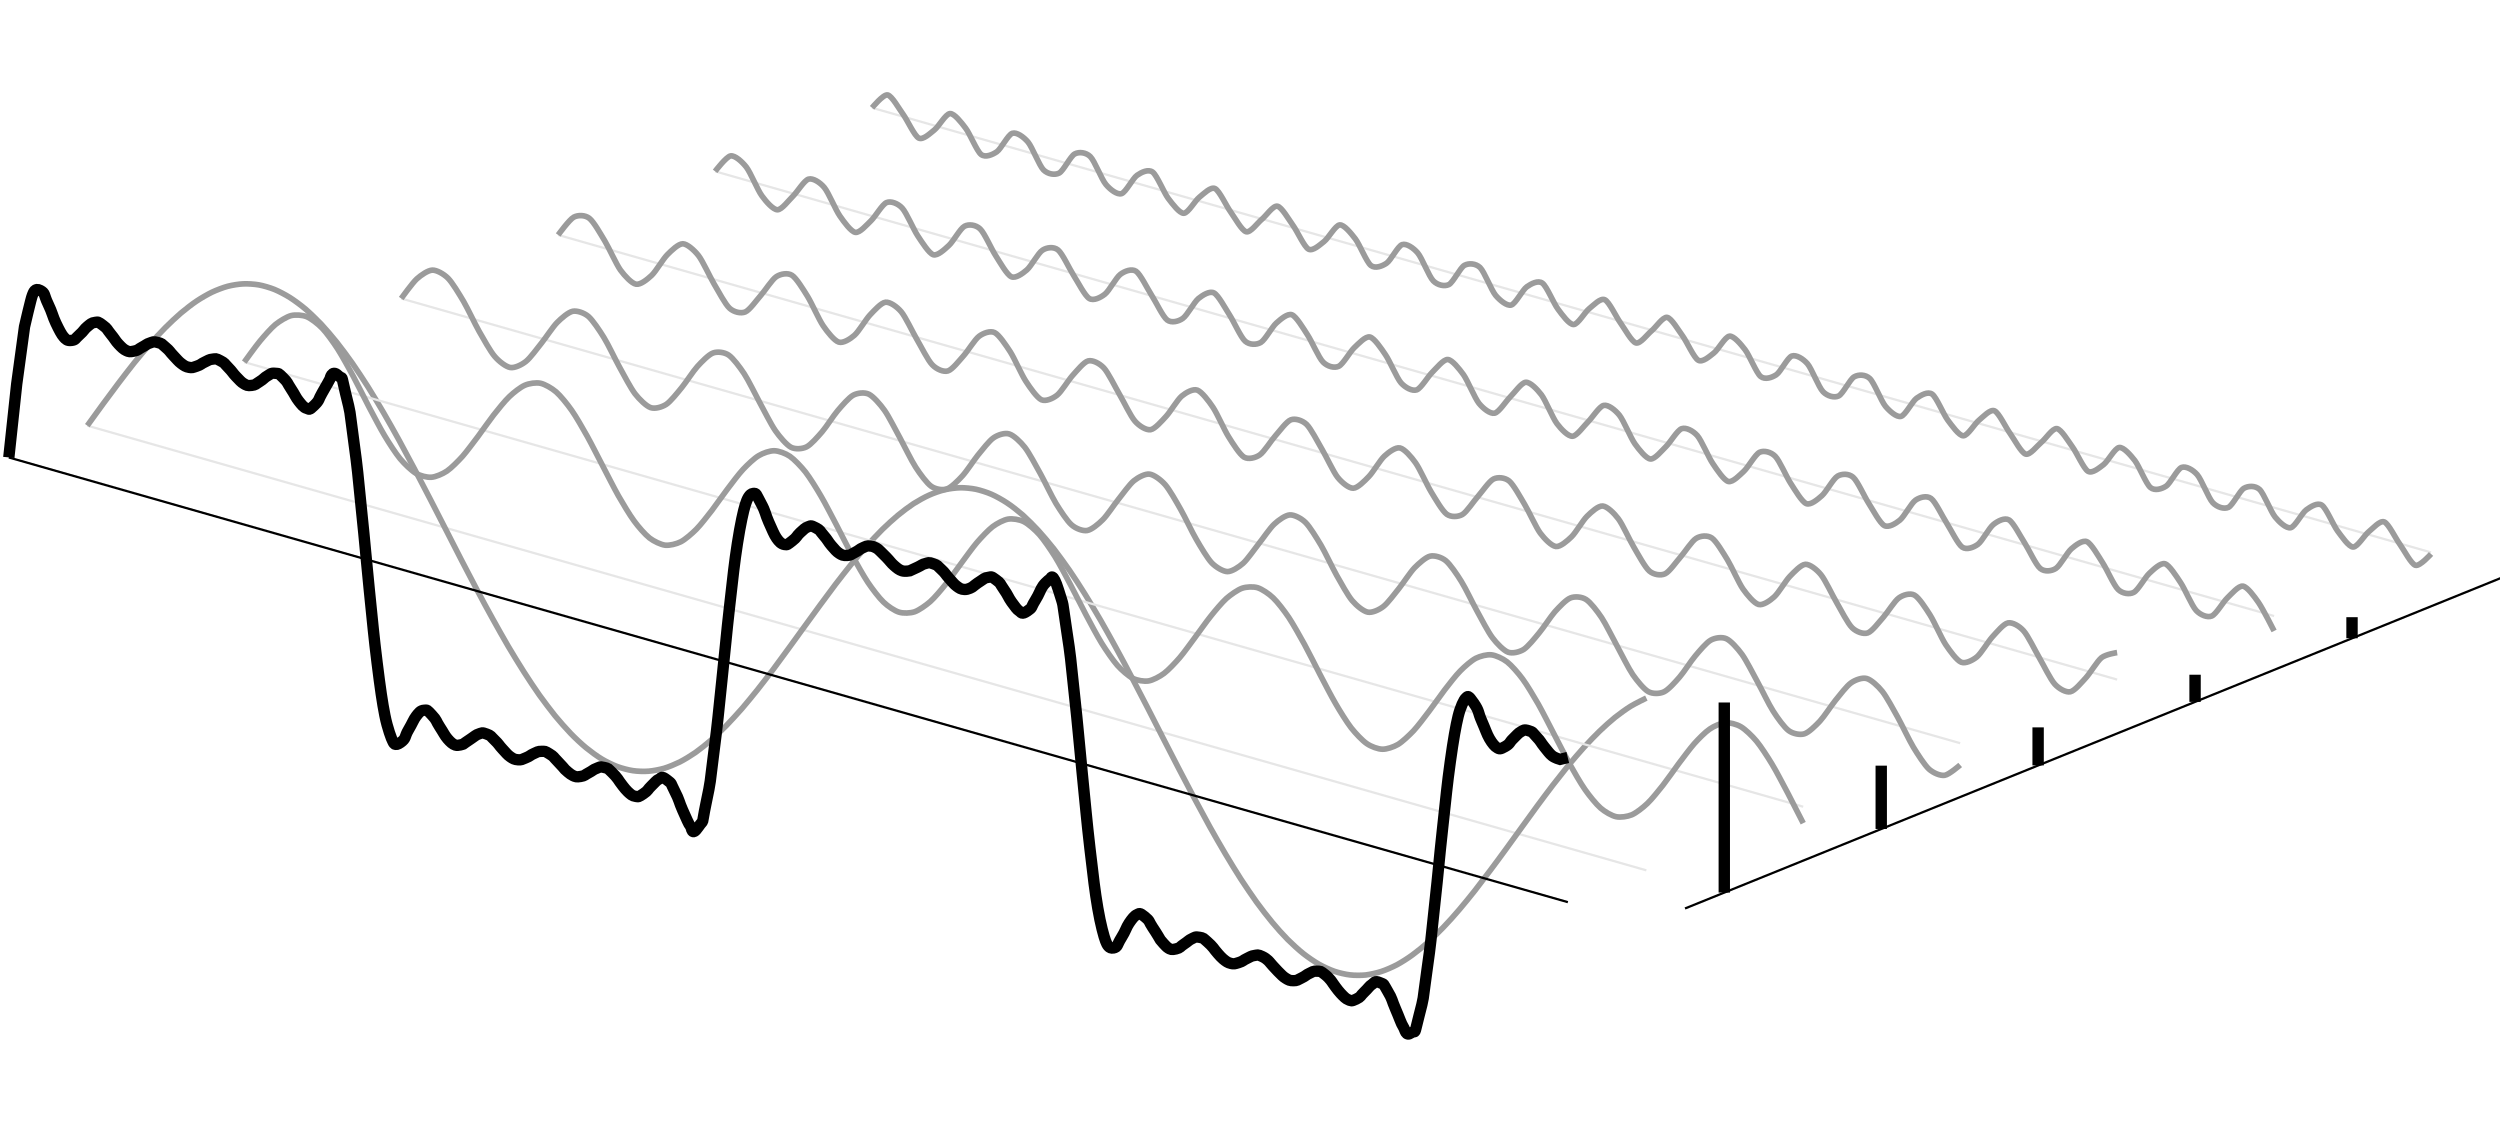 <?xml version="1.0" encoding="UTF-8" standalone="no"?>
<svg width="440px" height="198px" viewBox="0 0 440 198" version="1.1" xmlns="http://www.w3.org/2000/svg" xmlns:xlink="http://www.w3.org/1999/xlink" xmlns:sketch="http://www.bohemiancoding.com/sketch/ns">
    <!-- Generator: Sketch 3.3.2 (12043) - http://www.bohemiancoding.com/sketch -->
    <title>Artboard</title>
    <desc>Created with Sketch.</desc>
    <defs></defs>
    <g id="Page-1" stroke="none" stroke-width="1" fill="none" fill-rule="evenodd" sketch:type="MSPage">
        <g id="Artboard" sketch:type="MSArtboardGroup">
            <g id="surface1" sketch:type="MSLayerGroup" transform="translate(1, 16)">
                <path d="M14.364,137.183 L288.757,58.915" id="Shape" stroke="#E6E6E6" stroke-width="0.399" sketch:type="MSShapeGroup" transform="translate(151.561, 98.049) scale(1, -1) translate(-151.561, -98.049) "></path>
                <path d="M14.364,130.696 C14.364,130.696 16.359,133.441 17.113,134.486 C17.881,135.517 19.094,137.178 19.862,138.182 C20.617,139.187 21.843,140.767 22.598,141.718 C23.366,142.655 24.578,144.129 25.347,144.999 C26.101,145.856 27.327,147.182 28.095,147.946 C28.85,148.709 30.076,149.861 30.831,150.504 C31.599,151.147 32.812,152.097 33.58,152.606 C34.334,153.115 35.561,153.825 36.315,154.187 C37.083,154.548 38.296,155.017 39.064,155.218 C39.819,155.419 41.045,155.62 41.813,155.647 C42.568,155.687 43.794,155.606 44.549,155.472 C45.317,155.338 46.529,154.977 47.297,154.669 C48.052,154.361 49.278,153.718 50.033,153.236 C50.801,152.754 52.027,151.843 52.782,151.2 C53.55,150.544 54.763,149.365 55.531,148.562 C56.285,147.758 57.512,146.325 58.266,145.374 C59.034,144.423 60.247,142.763 61.015,141.678 C61.77,140.593 62.996,138.731 63.764,137.526 C64.519,136.321 65.745,134.285 66.499,132.986 C67.267,131.673 68.48,129.504 69.248,128.111 C70.003,126.731 71.229,124.441 71.984,123.008 C72.752,121.562 73.978,119.205 74.733,117.731 C75.501,116.258 76.713,113.861 77.482,112.374 C78.236,110.888 79.462,108.504 80.217,107.03 C80.985,105.557 82.198,103.2 82.966,101.767 C83.72,100.334 84.947,98.057 85.715,96.691 C86.469,95.312 87.696,93.155 88.45,91.856 C89.218,90.571 90.431,88.562 91.199,87.37 C91.954,86.178 93.18,84.343 93.935,83.272 C94.703,82.2 95.929,80.58 96.683,79.642 C97.452,78.718 98.664,77.325 99.432,76.535 C100.187,75.745 101.413,74.606 102.168,73.99 C102.936,73.361 104.149,72.477 104.917,72.022 C105.671,71.566 106.898,70.963 107.666,70.682 C108.42,70.401 109.646,70.08 110.401,69.972 C111.169,69.852 112.382,69.812 113.15,69.879 C113.905,69.932 115.131,70.173 115.885,70.388 C116.653,70.615 117.88,71.124 118.634,71.499 C119.402,71.888 120.615,72.624 121.383,73.16 C122.138,73.696 123.364,74.66 124.119,75.33 C124.887,75.986 126.1,77.164 126.868,77.941 C127.622,78.718 128.848,80.071 129.616,80.941 C130.371,81.825 131.597,83.312 132.352,84.263 C133.12,85.227 134.333,86.821 135.101,87.825 C135.855,88.843 137.082,90.504 137.836,91.548 C138.604,92.593 139.817,94.28 140.585,95.338 C141.34,96.383 142.566,98.084 143.334,99.115 C144.089,100.147 145.315,101.807 146.07,102.798 C146.838,103.789 148.05,105.356 148.818,106.294 C149.573,107.231 150.799,108.691 151.554,109.535 C152.322,110.392 153.548,111.691 154.303,112.441 C155.071,113.191 156.284,114.303 157.052,114.932 C157.806,115.562 159.033,116.472 159.787,116.968 C160.555,117.45 161.768,118.133 162.536,118.468 C163.291,118.816 164.517,119.245 165.285,119.419 C166.04,119.606 167.266,119.754 168.02,119.767 C168.788,119.78 170.001,119.66 170.769,119.499 C171.524,119.338 172.75,118.95 173.505,118.615 C174.273,118.28 175.499,117.597 176.254,117.088 C177.022,116.593 178.234,115.642 179.003,114.972 C179.757,114.289 180.983,113.084 181.738,112.254 C182.506,111.423 183.719,109.963 184.487,108.999 C185.241,108.022 186.468,106.334 187.236,105.222 C187.99,104.124 189.217,102.236 189.971,101.017 C190.739,99.798 191.952,97.736 192.72,96.423 C193.475,95.111 194.701,92.914 195.456,91.522 C196.224,90.129 197.45,87.825 198.204,86.379 C198.973,84.932 200.185,82.562 200.953,81.088 C201.708,79.615 202.934,77.218 203.689,75.731 C204.457,74.245 205.67,71.861 206.438,70.388 C207.192,68.928 208.419,66.584 209.187,65.151 C209.941,63.731 211.167,61.468 211.922,60.102 C212.69,58.736 213.903,56.593 214.671,55.321 C215.426,54.035 216.652,52.053 217.406,50.874 C218.175,49.696 219.401,47.901 220.155,46.843 C220.923,45.798 222.136,44.205 222.904,43.294 C223.659,42.37 224.885,41.017 225.64,40.254 C226.408,39.49 227.621,38.379 228.389,37.776 C229.143,37.173 230.369,36.343 231.138,35.901 C231.892,35.472 233.118,34.91 233.873,34.655 C234.641,34.388 235.854,34.106 236.622,34.026 C237.376,33.932 238.603,33.932 239.357,34.013 C240.125,34.106 241.338,34.374 242.106,34.629 C242.874,34.87 244.087,35.405 244.855,35.807 C245.61,36.209 246.836,36.986 247.591,37.548 C248.359,38.097 249.571,39.088 250.339,39.772 C251.094,40.455 252.32,41.66 253.075,42.45 C253.843,43.24 255.069,44.606 255.824,45.504 C256.592,46.388 257.805,47.901 258.573,48.865 C259.327,49.83 260.554,51.437 261.308,52.455 C262.076,53.459 263.289,55.133 264.057,56.178 C264.812,57.222 266.038,58.923 266.806,59.981 C267.561,61.026 268.787,62.713 269.541,63.745 C270.309,64.776 271.522,66.423 272.29,67.414 C273.045,68.392 274.271,69.946 275.026,70.883 C275.794,71.807 277.02,73.24 277.775,74.071 C278.543,74.914 279.755,76.187 280.524,76.923 C281.278,77.66 282.504,78.745 283.259,79.361 C284.027,79.963 285.24,80.847 286.008,81.316 C286.763,81.785 288.757,82.749 288.757,82.749" id="Shape" stroke="#9B9B9B" sketch:type="MSShapeGroup" transform="translate(151.561, 94.805) scale(1, -1) translate(-151.561, -94.805) "></path>
                <path d="M41.988,125.987 L316.367,47.732" id="Shape" stroke="#E6E6E6" stroke-width="0.399" sketch:type="MSShapeGroup" transform="translate(179.178, 86.859) scale(1, -1) translate(-179.178, -86.859) "></path>
                <path d="M41.988,120.592 C41.988,120.592 43.969,123.351 44.737,124.275 C45.492,125.186 46.718,126.579 47.473,127.208 C48.241,127.824 49.467,128.574 50.222,128.775 C50.99,128.963 52.202,128.896 52.97,128.588 C53.725,128.28 54.951,127.342 55.706,126.552 C56.474,125.762 57.687,124.061 58.455,122.869 C59.209,121.69 60.436,119.44 61.204,118.034 C61.958,116.628 63.185,114.15 63.939,112.704 C64.707,111.271 65.92,108.914 66.688,107.655 C67.443,106.382 68.669,104.494 69.423,103.583 C70.192,102.659 71.418,101.494 72.172,101.039 C72.94,100.583 74.153,100.275 74.921,100.329 C75.676,100.382 76.902,100.905 77.657,101.414 C78.425,101.936 79.638,103.168 80.406,104.012 C81.16,104.869 82.386,106.543 83.155,107.547 C83.909,108.565 85.135,110.333 85.89,111.297 C86.658,112.262 87.871,113.789 88.639,114.512 C89.393,115.235 90.62,116.199 91.374,116.521 C92.142,116.856 93.369,117.03 94.123,116.869 C94.891,116.708 96.104,116.012 96.872,115.356 C97.627,114.699 98.853,113.199 99.608,112.114 C100.376,111.03 101.588,108.9 102.356,107.534 C103.111,106.181 104.337,103.731 105.105,102.271 C105.86,100.824 107.086,98.4 107.841,97.061 C108.609,95.735 109.822,93.686 110.59,92.655 C111.344,91.61 112.571,90.217 113.325,89.628 C114.093,89.039 115.319,88.463 116.074,88.369 C116.842,88.289 118.055,88.583 118.823,88.972 C119.578,89.36 120.804,90.418 121.558,91.181 C122.326,91.958 123.539,93.525 124.307,94.516 C125.062,95.507 126.288,97.289 127.056,98.28 C127.811,99.284 129.037,100.918 129.792,101.722 C130.56,102.539 131.773,103.69 132.541,104.132 C133.295,104.588 134.521,105.016 135.276,104.989 C136.044,104.976 137.257,104.534 138.025,104.012 C138.78,103.489 140.006,102.204 140.774,101.239 C141.528,100.262 142.755,98.293 143.509,96.981 C144.277,95.681 145.49,93.297 146.258,91.851 C147.013,90.405 148.239,87.94 148.994,86.547 C149.762,85.155 150.988,82.972 151.743,81.833 C152.511,80.695 153.723,79.088 154.491,78.364 C155.246,77.628 156.472,76.811 157.227,76.583 C157.995,76.342 159.208,76.396 159.976,76.65 C160.73,76.918 161.957,77.775 162.725,78.445 C163.479,79.114 164.706,80.574 165.46,81.525 C166.228,82.463 167.441,84.217 168.209,85.235 C168.964,86.253 170.19,87.967 170.944,88.851 C171.713,89.735 172.939,91.047 173.693,91.623 C174.461,92.199 175.674,92.842 176.442,92.963 C177.197,93.083 178.423,92.896 179.178,92.521 C179.946,92.146 181.159,91.088 181.927,90.231 C182.681,89.387 183.907,87.579 184.676,86.36 C185.43,85.141 186.656,82.838 187.411,81.405 C188.179,79.985 189.392,77.507 190.16,76.074 C190.914,74.641 192.141,72.338 192.895,71.119 C193.663,69.887 194.89,68.092 195.644,67.235 C196.412,66.378 197.625,65.32 198.393,64.931 C199.148,64.556 200.374,64.356 201.129,64.476 C201.897,64.597 203.109,65.239 203.877,65.815 C204.632,66.378 205.858,67.69 206.626,68.574 C207.381,69.458 208.607,71.172 209.362,72.19 C210.13,73.208 211.343,74.963 212.111,75.9 C212.865,76.851 214.092,78.311 214.846,78.994 C215.614,79.664 216.84,80.521 217.595,80.789 C218.363,81.056 219.576,81.11 220.344,80.882 C221.099,80.641 222.325,79.838 223.079,79.101 C223.848,78.378 225.06,76.784 225.828,75.646 C226.583,74.507 227.809,72.324 228.577,70.931 C229.332,69.552 230.558,67.088 231.313,65.628 C232.081,64.181 233.294,61.797 234.062,60.498 C234.816,59.186 236.042,57.217 236.797,56.239 C237.565,55.262 238.778,53.976 239.546,53.454 C240.314,52.918 241.527,52.476 242.295,52.463 C243.049,52.436 244.276,52.851 245.03,53.293 C245.798,53.748 247.011,54.9 247.779,55.704 C248.534,56.521 249.76,58.141 250.515,59.146 C251.283,60.137 252.509,61.918 253.264,62.909 C254.032,63.9 255.244,65.481 256.012,66.244 C256.767,67.021 257.993,68.079 258.748,68.467 C259.516,68.856 260.729,69.164 261.497,69.07 C262.251,68.989 263.478,68.427 264.246,67.838 C265,67.248 266.227,65.856 266.981,64.824 C267.749,63.793 268.962,61.744 269.73,60.418 C270.485,59.079 271.711,56.655 272.465,55.208 C273.234,53.748 274.46,51.311 275.214,49.945 C275.982,48.579 277.195,46.449 277.963,45.364 C278.718,44.28 279.944,42.766 280.699,42.11 C281.467,41.44 282.68,40.744 283.448,40.583 C284.202,40.422 285.428,40.597 286.197,40.918 C286.951,41.239 288.177,42.19 288.932,42.914 C289.7,43.637 290.913,45.164 291.681,46.128 C292.435,47.092 293.662,48.86 294.416,49.878 C295.184,50.882 296.411,52.556 297.165,53.414 C297.933,54.271 299.146,55.503 299.914,56.012 C300.669,56.534 301.895,57.07 302.65,57.123 C303.418,57.177 304.63,56.869 305.398,56.414 C306.153,55.972 307.379,54.806 308.147,53.882 C308.902,52.972 310.128,51.083 310.883,49.824 C311.651,48.565 312.864,46.208 313.632,44.775 C314.386,43.329 316.367,39.445 316.367,39.445" id="Shape" stroke="#9B9B9B" sketch:type="MSShapeGroup" transform="translate(179.178, 84.162) scale(1, -1) translate(-179.178, -84.162) "></path>
                <path d="M69.612,114.804 L343.991,36.536" id="Shape" stroke="#E6E6E6" stroke-width="0.399" sketch:type="MSShapeGroup" transform="translate(206.802, 75.67) scale(1, -1) translate(-206.802, -75.67) "></path>
                <path d="M69.612,115.474 C69.612,115.474 71.593,118.233 72.361,118.929 C73.116,119.612 74.342,120.443 75.096,120.469 C75.865,120.483 77.077,119.813 77.845,119.05 C78.6,118.286 79.826,116.251 80.594,114.952 C81.349,113.652 82.575,111.027 83.33,109.688 C84.098,108.349 85.311,106.152 86.079,105.269 C86.833,104.385 88.059,103.447 88.814,103.327 C89.582,103.206 90.808,103.795 91.563,104.398 C92.331,105.001 93.544,106.688 94.312,107.639 C95.066,108.59 96.293,110.465 97.047,111.242 C97.815,112.019 99.028,113.063 99.796,113.224 C100.551,113.371 101.777,112.969 102.545,112.327 C103.3,111.684 104.526,109.849 105.281,108.617 C106.049,107.385 107.261,104.786 108.029,103.407 C108.784,102.041 110.01,99.697 110.765,98.706 C111.533,97.715 112.759,96.523 113.514,96.269 C114.282,96.001 115.495,96.349 116.263,96.844 C117.017,97.34 118.244,98.894 118.998,99.818 C119.766,100.755 120.979,102.67 121.747,103.514 C122.502,104.344 123.728,105.603 124.496,105.885 C125.251,106.166 126.477,106.032 127.231,105.523 C127.999,105.014 129.212,103.394 129.98,102.228 C130.735,101.077 131.961,98.545 132.716,97.152 C133.484,95.76 134.697,93.309 135.465,92.211 C136.219,91.126 137.445,89.693 138.214,89.291 C138.968,88.902 140.194,88.983 140.949,89.358 C141.717,89.733 142.93,91.139 143.698,92.023 C144.453,92.907 145.679,94.849 146.433,95.733 C147.201,96.63 148.428,98.063 149.182,98.465 C149.95,98.867 151.163,99.001 151.931,98.626 C152.686,98.251 153.912,96.871 154.667,95.8 C155.435,94.728 156.647,92.277 157.416,90.898 C158.17,89.505 159.396,86.961 160.164,85.782 C160.919,84.603 162.145,82.943 162.9,82.42 C163.668,81.885 164.881,81.697 165.649,81.952 C166.403,82.206 167.63,83.425 168.384,84.255 C169.152,85.086 170.379,87.001 171.133,87.938 C171.901,88.862 173.114,90.456 173.882,90.965 C174.637,91.487 175.863,91.876 176.617,91.635 C177.386,91.407 178.598,90.269 179.366,89.291 C180.121,88.327 181.347,86.01 182.115,84.63 C182.87,83.264 184.096,80.666 184.851,79.407 C185.619,78.161 186.832,76.286 187.6,75.63 C188.354,74.961 189.58,74.519 190.335,74.639 C191.103,74.76 192.329,75.777 193.084,76.541 C193.852,77.291 195.065,79.166 195.833,80.117 C196.587,81.068 197.814,82.782 198.568,83.398 C199.336,84.014 200.549,84.657 201.317,84.563 C202.072,84.469 203.298,83.586 204.066,82.715 C204.821,81.858 206.047,79.688 206.802,78.349 C207.57,77.01 208.782,74.385 209.55,73.086 C210.305,71.773 211.531,69.711 212.286,68.92 C213.054,68.144 214.28,67.42 215.035,67.407 C215.803,67.407 217.016,68.184 217.784,68.867 C218.538,69.536 219.765,71.331 220.519,72.282 C221.287,73.233 222.5,75.054 223.268,75.764 C224.023,76.474 225.249,77.344 226.017,77.385 C226.772,77.425 227.998,76.809 228.752,76.072 C229.52,75.322 230.733,73.327 231.501,72.041 C232.256,70.755 233.482,68.13 234.237,66.777 C235.005,65.425 236.218,63.202 236.986,62.304 C237.754,61.394 238.967,60.416 239.735,60.269 C240.489,60.121 241.715,60.67 242.47,61.26 C243.238,61.836 244.451,63.51 245.219,64.447 C245.974,65.398 247.2,67.286 247.954,68.077 C248.722,68.853 249.949,69.952 250.703,70.126 C251.471,70.3 252.684,69.952 253.452,69.336 C254.207,68.719 255.433,66.925 256.188,65.693 C256.956,64.474 258.168,61.889 258.937,60.51 C259.691,59.13 260.917,56.76 261.685,55.755 C262.44,54.751 263.666,53.505 264.421,53.224 C265.189,52.943 266.402,53.237 267.17,53.706 C267.924,54.188 269.151,55.715 269.905,56.639 C270.673,57.55 271.9,59.478 272.654,60.336 C273.422,61.179 274.635,62.478 275.403,62.773 C276.158,63.081 277.384,62.987 278.138,62.505 C278.907,62.023 280.119,60.456 280.887,59.304 C281.642,58.166 282.868,55.648 283.636,54.255 C284.391,52.862 285.617,50.385 286.372,49.273 C287.14,48.175 288.353,46.688 289.121,46.273 C289.875,45.858 291.101,45.885 291.856,46.246 C292.624,46.594 293.85,47.974 294.605,48.844 C295.373,49.715 296.586,51.657 297.354,52.554 C298.108,53.452 299.335,54.925 300.089,55.34 C300.857,55.769 302.07,55.943 302.838,55.594 C303.593,55.26 304.819,53.907 305.587,52.849 C306.342,51.804 307.568,49.38 308.323,48.001 C309.091,46.608 310.303,44.05 311.071,42.858 C311.826,41.666 313.052,39.965 313.807,39.416 C314.575,38.853 315.801,38.626 316.556,38.853 C317.324,39.081 318.537,40.273 319.305,41.09 C320.059,41.907 321.286,43.809 322.04,44.746 C322.808,45.684 324.021,47.291 324.789,47.827 C325.544,48.362 326.77,48.804 327.538,48.59 C328.293,48.389 329.519,47.291 330.273,46.34 C331.042,45.389 332.254,43.099 333.022,41.733 C333.777,40.367 335.003,37.755 335.758,36.496 C336.526,35.237 337.752,33.322 338.507,32.639 C339.275,31.956 340.488,31.447 341.256,31.554 C342.01,31.648 343.991,33.376 343.991,33.376" id="Shape" stroke="#9B9B9B" sketch:type="MSShapeGroup" transform="translate(206.802, 76.005) scale(1, -1) translate(-206.802, -76.005) "></path>
                <path d="M97.236,103.607 L371.615,25.353" id="Shape" stroke="#E6E6E6" stroke-width="0.399" sketch:type="MSShapeGroup" transform="translate(234.425, 64.48) scale(1, -1) translate(-234.425, -64.48) "></path>
                <path d="M97.236,102.364 C97.236,102.364 99.217,105.097 99.985,105.498 C100.739,105.9 101.966,105.887 102.72,105.298 C103.488,104.708 104.701,102.539 105.469,101.266 C106.224,100.007 107.45,97.235 108.205,96.177 C108.973,95.132 110.199,93.82 110.954,93.699 C111.722,93.565 112.934,94.543 113.702,95.266 C114.457,95.989 115.683,98.119 116.438,98.882 C117.206,99.659 118.419,100.824 119.187,100.811 C119.941,100.784 121.168,99.713 121.936,98.735 C122.69,97.757 123.917,95.039 124.671,93.753 C125.439,92.467 126.652,90.137 127.42,89.454 C128.175,88.771 129.401,88.503 130.155,88.811 C130.924,89.132 132.136,90.86 132.904,91.731 C133.659,92.588 134.885,94.543 135.653,95.039 C136.408,95.521 137.634,95.748 138.389,95.266 C139.157,94.784 140.37,92.775 141.138,91.543 C141.892,90.311 143.118,87.498 143.873,86.387 C144.641,85.262 145.867,83.735 146.622,83.507 C147.39,83.266 148.603,84.03 149.371,84.699 C150.126,85.356 151.352,87.458 152.106,88.275 C152.874,89.079 154.087,90.445 154.855,90.525 C155.61,90.606 156.836,89.775 157.604,88.864 C158.359,87.967 159.585,85.342 160.34,84.043 C161.108,82.744 162.32,80.28 163.089,79.503 C163.843,78.713 165.069,78.204 165.824,78.431 C166.592,78.646 167.818,80.239 168.573,81.083 C169.341,81.927 170.554,83.963 171.322,84.539 C172.076,85.101 173.303,85.556 174.057,85.181 C174.825,84.806 176.038,82.985 176.806,81.806 C177.561,80.614 178.787,77.775 179.555,76.61 C180.31,75.445 181.536,73.704 182.29,73.356 C183.059,73.021 184.271,73.556 185.039,74.159 C185.794,74.748 187.02,76.811 187.775,77.641 C188.543,78.485 189.769,80.012 190.524,80.199 C191.292,80.387 192.505,79.784 193.273,78.967 C194.027,78.164 195.253,75.646 196.008,74.347 C196.776,73.048 197.989,70.463 198.757,69.592 C199.512,68.722 200.738,67.972 201.506,68.092 C202.26,68.213 203.487,69.632 204.241,70.449 C205.009,71.28 206.222,73.369 206.99,74.012 C207.745,74.641 208.971,75.324 209.726,75.056 C210.494,74.775 211.72,73.181 212.475,72.043 C213.243,70.905 214.455,68.079 215.223,66.86 C215.978,65.641 217.204,63.713 217.959,63.257 C218.727,62.815 219.94,63.123 220.708,63.646 C221.462,64.155 222.689,66.15 223.457,67.007 C224.211,67.864 225.438,69.552 226.192,69.833 C226.96,70.114 228.173,69.753 228.941,69.043 C229.696,68.32 230.922,65.936 231.677,64.637 C232.445,63.351 233.671,60.659 234.425,59.708 C235.193,58.757 236.406,57.766 237.174,57.793 C237.929,57.806 239.155,59.052 239.91,59.842 C240.678,60.619 241.891,62.748 242.659,63.445 C243.413,64.141 244.64,65.052 245.394,64.878 C246.162,64.717 247.388,63.324 248.143,62.253 C248.911,61.168 250.124,58.382 250.892,57.123 C251.647,55.878 252.873,53.762 253.627,53.213 C254.395,52.664 255.608,52.731 256.376,53.159 C257.131,53.601 258.357,55.503 259.125,56.36 C259.88,57.231 261.106,59.039 261.861,59.414 C262.629,59.789 263.841,59.681 264.61,59.065 C265.364,58.436 266.59,56.199 267.345,54.927 C268.113,53.655 269.339,50.896 270.094,49.878 C270.862,48.847 272.075,47.628 272.843,47.534 C273.597,47.44 274.824,48.498 275.578,49.235 C276.346,49.972 277.559,52.114 278.327,52.864 C279.082,53.614 280.308,54.726 281.076,54.659 C281.831,54.606 283.057,53.44 283.811,52.436 C284.58,51.431 285.792,48.686 286.56,47.414 C287.315,46.128 288.541,43.851 289.296,43.208 C290.064,42.552 291.29,42.378 292.045,42.726 C292.813,43.074 294.026,44.856 294.794,45.713 C295.548,46.583 296.774,48.512 297.529,48.967 C298.297,49.436 299.51,49.556 300.278,49.034 C301.033,48.525 302.259,46.449 303.027,45.204 C303.781,43.958 305.008,41.159 305.762,40.061 C306.53,38.976 307.743,37.53 308.511,37.329 C309.266,37.128 310.492,37.972 311.247,38.655 C312.015,39.338 313.241,41.467 313.996,42.257 C314.764,43.048 315.976,44.347 316.744,44.4 C317.499,44.44 318.725,43.516 319.48,42.579 C320.248,41.655 321.461,39.003 322.229,37.704 C322.983,36.405 324.21,33.981 324.978,33.231 C325.732,32.494 326.959,32.065 327.713,32.32 C328.481,32.574 329.694,34.222 330.462,35.079 C331.217,35.936 332.443,37.945 333.198,38.481 C333.966,39.03 335.192,39.391 335.946,38.976 C336.715,38.561 337.927,36.673 338.695,35.467 C339.45,34.262 340.676,31.436 341.431,30.284 C342.199,29.132 343.412,27.472 344.18,27.164 C344.934,26.869 346.161,27.485 346.929,28.101 C347.683,28.731 348.909,30.806 349.664,31.637 C350.432,32.467 351.645,33.94 352.413,34.088 C353.168,34.235 354.394,33.552 355.148,32.695 C355.916,31.851 357.129,29.306 357.897,27.994 C358.652,26.695 359.878,24.15 360.646,23.306 C361.401,22.476 362.627,21.806 363.382,21.967 C364.15,22.128 365.362,23.614 366.131,24.445 C366.885,25.275 368.111,27.351 368.866,27.967 C369.634,28.57 371.615,28.864 371.615,28.864" id="Shape" stroke="#9B9B9B" sketch:type="MSShapeGroup" transform="translate(234.425, 63.859) scale(1, -1) translate(-234.425, -63.859) "></path>
                <path d="M124.86,92.424 L399.239,14.156" id="Shape" stroke="#E6E6E6" stroke-width="0.399" sketch:type="MSShapeGroup" transform="translate(262.049, 53.29) scale(1, -1) translate(-262.049, -53.29) "></path>
                <path d="M124.86,92.323 C124.86,92.323 126.841,94.935 127.595,95.042 C128.363,95.149 129.576,94.051 130.344,93.086 C131.099,92.109 132.325,89.055 133.093,88.011 C133.848,86.966 135.074,85.573 135.828,85.56 C136.597,85.56 137.809,87.22 138.577,87.97 C139.332,88.72 140.558,90.756 141.313,90.957 C142.081,91.171 143.307,90.395 144.062,89.497 C144.83,88.586 146.043,85.573 146.811,84.475 C147.565,83.377 148.791,81.703 149.546,81.582 C150.314,81.461 151.527,82.895 152.295,83.631 C153.05,84.354 154.276,86.524 155.044,86.832 C155.799,87.14 157.025,86.685 157.779,85.868 C158.547,85.051 159.76,82.118 160.528,80.966 C161.283,79.828 162.509,77.886 163.264,77.645 C164.032,77.417 165.258,78.595 166.013,79.292 C166.781,79.988 167.993,82.265 168.762,82.667 C169.516,83.069 170.742,82.921 171.497,82.198 C172.265,81.488 173.478,78.649 174.246,77.484 C175,76.305 176.227,74.109 176.995,73.774 C177.749,73.426 178.976,74.336 179.73,74.979 C180.498,75.636 181.711,77.966 182.479,78.448 C183.234,78.944 184.46,79.104 185.215,78.488 C185.983,77.872 187.209,75.18 187.963,74.002 C188.732,72.81 189.944,70.399 190.712,69.944 C191.467,69.475 192.693,70.104 193.448,70.694 C194.216,71.283 195.429,73.64 196.197,74.203 C196.951,74.765 198.178,75.247 198.946,74.738 C199.7,74.229 200.926,71.711 201.681,70.52 C202.449,69.341 203.662,66.729 204.43,66.153 C205.185,65.591 206.411,65.899 207.165,66.435 C207.933,66.957 209.16,69.301 209.914,69.93 C210.682,70.546 211.895,71.323 212.663,70.921 C213.418,70.533 214.644,68.229 215.399,67.051 C216.167,65.872 217.379,63.1 218.148,62.43 C218.902,61.761 220.128,61.761 220.896,62.203 C221.651,62.645 222.877,64.948 223.632,65.618 C224.4,66.301 225.613,67.359 226.381,67.078 C227.135,66.783 228.362,64.72 229.116,63.555 C229.884,62.403 231.097,59.511 231.865,58.747 C232.633,57.97 233.846,57.649 234.614,58.011 C235.369,58.359 236.595,60.582 237.35,61.292 C238.118,62.015 239.33,63.341 240.098,63.167 C240.853,62.993 242.079,61.185 242.834,60.06 C243.602,58.948 244.828,55.961 245.583,55.091 C246.351,54.234 247.564,53.604 248.332,53.859 C249.086,54.113 250.312,56.216 251.067,56.953 C251.835,57.703 253.048,59.256 253.816,59.203 C254.571,59.149 255.797,57.609 256.565,56.551 C257.32,55.479 258.546,52.439 259.3,51.488 C260.068,50.551 261.281,49.6 262.049,49.761 C262.804,49.908 264.03,51.85 264.785,52.613 C265.553,53.363 266.779,55.145 267.534,55.198 C268.302,55.252 269.514,54.006 270.283,53.002 C271.037,51.997 272.263,48.93 273.018,47.926 C273.786,46.908 274.999,45.649 275.767,45.703 C276.521,45.743 277.748,47.511 278.516,48.261 C279.27,49.011 280.497,50.966 281.251,51.127 C282.019,51.301 283.232,50.363 284,49.426 C284.755,48.488 285.981,45.448 286.736,44.377 C287.504,43.305 288.73,41.752 289.484,41.698 C290.253,41.631 291.465,43.171 292.233,43.908 C292.988,44.658 294.214,46.761 294.969,47.028 C295.737,47.296 296.95,46.68 297.718,45.823 C298.472,44.966 299.699,41.979 300.467,40.868 C301.221,39.743 302.447,37.908 303.202,37.734 C303.97,37.56 305.183,38.859 305.951,39.569 C306.706,40.292 307.932,42.515 308.686,42.877 C309.454,43.238 310.681,42.944 311.435,42.18 C312.203,41.417 313.416,38.524 314.184,37.372 C314.939,36.207 316.165,34.118 316.92,33.836 C317.688,33.542 318.9,34.573 319.669,35.256 C320.423,35.926 321.649,38.229 322.417,38.685 C323.172,39.127 324.398,39.153 325.153,38.484 C325.921,37.828 327.134,35.069 327.902,33.877 C328.656,32.698 329.883,30.381 330.637,29.979 C331.405,29.564 332.632,30.328 333.386,30.944 C334.154,31.573 335.367,33.917 336.135,34.453 C336.89,34.975 338.116,35.31 338.871,34.747 C339.639,34.185 340.851,31.6 341.619,30.408 C342.374,29.216 343.6,26.698 344.355,26.176 C345.123,25.653 346.349,26.122 347.104,26.671 C347.872,27.234 349.085,29.591 349.853,30.18 C350.607,30.783 351.834,31.426 352.588,30.97 C353.356,30.515 354.569,28.118 355.337,26.926 C356.092,25.747 357.318,23.042 358.086,22.426 C358.841,21.796 360.067,21.944 360.821,22.426 C361.589,22.908 362.802,25.238 363.57,25.895 C364.325,26.551 365.551,27.475 366.306,27.14 C367.074,26.792 368.3,24.622 369.055,23.444 C369.823,22.278 371.035,19.439 371.804,18.716 C372.558,17.993 373.784,17.819 374.539,18.22 C375.307,18.609 376.52,20.872 377.288,21.582 C378.042,22.278 379.269,23.47 380.037,23.256 C380.791,23.028 382.018,21.1 382.772,19.961 C383.54,18.823 384.753,15.877 385.521,15.046 C386.276,14.229 387.502,13.747 388.257,14.055 C389.025,14.35 390.251,16.52 391.005,17.243 C391.774,17.979 392.986,19.426 393.754,19.319 C394.509,19.211 395.735,17.537 396.49,16.453 C397.258,15.354 399.239,11.43 399.239,11.43" id="Shape" stroke="#9B9B9B" sketch:type="MSShapeGroup" transform="translate(262.049, 53.24) scale(1, -1) translate(-262.049, -53.24) "></path>
                <path d="M152.484,81.228 L426.863,2.973" id="Shape" stroke="#E6E6E6" stroke-width="0.399" sketch:type="MSShapeGroup" transform="translate(289.673, 42.1) scale(1, -1) translate(-289.673, -42.1) "></path>
                <path d="M152.484,81.238 C152.484,81.238 154.464,83.662 155.219,83.502 C155.987,83.327 157.2,81.118 157.968,80.06 C158.723,79.015 159.949,76.283 160.703,75.908 C161.472,75.533 162.698,76.752 163.452,77.341 C164.22,77.944 165.433,80.167 166.201,80.22 C166.956,80.261 168.182,78.68 168.937,77.676 C169.705,76.685 170.918,73.604 171.686,73.015 C172.44,72.439 173.666,72.975 174.435,73.497 C175.189,74.019 176.415,76.511 177.17,76.752 C177.938,76.993 179.151,76.122 179.919,75.225 C180.673,74.327 181.9,71.073 182.654,70.31 C183.422,69.546 184.649,69.359 185.403,69.747 C186.171,70.136 187.384,72.72 188.152,73.122 C188.907,73.524 190.133,73.403 190.888,72.653 C191.656,71.903 192.868,68.649 193.636,67.752 C194.391,66.841 195.617,65.903 196.385,66.131 C197.14,66.359 198.366,68.836 199.121,69.359 C199.889,69.894 201.102,70.497 201.87,69.921 C202.624,69.359 203.851,66.305 204.605,65.301 C205.373,64.296 206.599,62.649 207.354,62.676 C208.122,62.716 209.335,64.912 210.103,65.515 C210.858,66.118 212.084,67.377 212.838,67.028 C213.606,66.667 214.819,63.975 215.587,62.917 C216.342,61.872 217.568,59.609 218.336,59.421 C219.091,59.234 220.317,60.988 221.072,61.604 C221.84,62.234 223.052,64.069 223.821,63.921 C224.575,63.774 225.801,61.618 226.556,60.56 C227.324,59.515 228.537,56.756 229.305,56.354 C230.073,55.966 231.286,57.118 232.054,57.72 C232.808,58.31 234.035,60.56 234.789,60.627 C235.557,60.694 236.77,59.167 237.538,58.176 C238.293,57.185 239.519,54.077 240.274,53.488 C241.042,52.886 242.268,53.368 243.023,53.877 C243.791,54.386 245.003,56.89 245.771,57.158 C246.526,57.412 247.752,56.595 248.507,55.711 C249.275,54.827 250.488,51.56 251.256,50.783 C252.01,50.006 253.237,49.752 254.005,50.127 C254.759,50.515 255.985,53.1 256.74,53.515 C257.508,53.93 258.721,53.863 259.489,53.127 C260.244,52.39 261.47,49.149 262.224,48.238 C262.993,47.327 264.219,46.323 264.973,46.524 C265.741,46.738 266.954,49.202 267.722,49.738 C268.477,50.274 269.703,50.93 270.458,50.381 C271.226,49.845 272.439,46.805 273.207,45.801 C273.961,44.783 275.187,43.082 275.956,43.095 C276.71,43.109 277.936,45.278 278.691,45.881 C279.459,46.484 280.672,47.81 281.44,47.461 C282.194,47.127 283.421,44.475 284.175,43.417 C284.943,42.359 286.17,40.055 286.924,39.854 C287.692,39.653 288.905,41.354 289.673,41.984 C290.428,42.6 291.654,44.475 292.409,44.354 C293.177,44.22 294.389,42.104 295.157,41.06 C295.912,40.015 297.138,37.216 297.906,36.801 C298.661,36.386 299.887,37.497 300.642,38.086 C301.41,38.676 302.623,40.966 303.391,41.046 C304.145,41.127 305.372,39.653 306.126,38.676 C306.894,37.685 308.12,34.564 308.875,33.948 C309.643,33.332 310.856,33.747 311.624,34.256 C312.379,34.752 313.605,37.283 314.359,37.551 C315.127,37.819 316.34,37.069 317.108,36.198 C317.863,35.327 319.089,32.046 319.857,31.269 C320.612,30.479 321.838,30.158 322.593,30.519 C323.361,30.881 324.573,33.466 325.342,33.894 C326.096,34.323 327.322,34.323 328.077,33.6 C328.845,32.89 330.071,29.649 330.826,28.725 C331.594,27.801 332.807,26.743 333.575,26.93 C334.329,27.118 335.556,29.569 336.31,30.118 C337.078,30.653 338.291,31.377 339.059,30.841 C339.814,30.319 341.04,27.305 341.795,26.287 C342.563,25.269 343.789,23.515 344.544,23.515 C345.312,23.502 346.524,25.631 347.292,26.247 C348.047,26.863 349.273,28.229 350.028,27.908 C350.796,27.586 352.009,24.975 352.777,23.917 C353.531,22.859 354.758,20.502 355.526,20.287 C356.28,20.073 357.507,21.72 358.261,22.35 C359.029,22.966 360.242,24.881 361.01,24.774 C361.765,24.667 362.991,22.604 363.745,21.56 C364.514,20.515 365.74,17.689 366.494,17.261 C367.262,16.819 368.475,17.877 369.243,18.452 C369.998,19.042 371.224,21.359 371.979,21.452 C372.747,21.546 373.96,20.14 374.728,19.162 C375.482,18.185 376.708,15.037 377.477,14.408 C378.231,13.778 379.457,14.14 380.212,14.636 C380.98,15.118 382.193,17.662 382.961,17.944 C383.715,18.225 384.942,17.542 385.696,16.685 C386.464,15.827 387.691,12.546 388.445,11.743 C389.213,10.939 390.426,10.564 391.194,10.912 C391.949,11.261 393.175,13.832 393.93,14.274 C394.698,14.716 395.91,14.769 396.678,14.073 C397.433,13.377 398.659,10.149 399.427,9.211 C400.182,8.274 401.408,7.162 402.163,7.336 C402.931,7.511 404.144,9.935 404.912,10.484 C405.666,11.033 406.893,11.823 407.647,11.301 C408.415,10.792 409.641,7.819 410.396,6.787 C411.164,5.769 412.377,3.961 413.145,3.935 C413.9,3.908 415.126,5.997 415.88,6.613 C416.648,7.229 417.861,8.649 418.629,8.354 C419.384,8.046 420.61,5.475 421.378,4.417 C422.133,3.359 423.359,0.961 424.114,0.72 C424.882,0.479 426.863,2.716 426.863,2.716" id="Shape" stroke="#9B9B9B" sketch:type="MSShapeGroup" transform="translate(289.673, 42.106) scale(1, -1) translate(-289.673, -42.106) "></path>
                <path d="M0.552,136.437 L1.94,149.362 L3.315,159.446 C3.315,159.446 4.462,164.439 4.689,164.964 C4.916,165.489 5.123,166.349 6.077,165.835 C7.032,165.321 6.649,165.152 7.452,163.478 C8.255,161.803 8.238,161.346 8.826,160.103 C9.415,158.859 9.857,158.035 10.214,157.638 C10.571,157.242 10.809,156.933 11.589,157.036 C12.368,157.138 12.166,157.304 12.963,158 C13.76,158.696 13.816,159.018 14.351,159.446 C14.886,159.874 15.104,160.152 15.725,160.21 C16.347,160.267 16.176,160.386 17.1,159.701 C18.024,159.015 17.754,159.043 18.488,158.161 C19.221,157.279 19.3,156.976 19.862,156.379 C20.424,155.782 20.772,155.446 21.237,155.241 C21.701,155.036 21.814,154.984 22.625,155.161 C23.435,155.338 23.298,155.482 23.999,155.844 C24.7,156.206 24.816,156.413 25.374,156.58 C25.931,156.748 25.912,156.905 26.761,156.674 C27.611,156.443 27.312,156.521 28.136,155.83 C28.96,155.14 28.833,155.07 29.51,154.37 C30.188,153.671 30.373,153.372 30.898,152.978 C31.424,152.583 31.694,152.393 32.273,152.295 C32.852,152.196 32.845,152.239 33.647,152.509 C34.449,152.779 34.378,152.932 35.022,153.219 C35.665,153.506 35.777,153.686 36.41,153.741 C37.042,153.796 36.885,153.937 37.784,153.46 C38.683,152.982 38.381,153.066 39.158,152.281 C39.936,151.497 39.926,151.318 40.546,150.674 C41.167,150.03 41.459,149.676 41.921,149.415 C42.383,149.154 42.515,149.018 43.295,149.12 C44.075,149.223 43.903,149.304 44.683,149.777 C45.464,150.25 45.512,150.502 46.058,150.795 C46.604,151.087 46.657,151.34 47.432,151.25 C48.207,151.16 47.902,151.368 48.82,150.473 C49.738,149.578 49.465,149.65 50.195,148.558 C50.924,147.466 51.037,147.029 51.569,146.362 C52.101,145.694 52.444,145.226 52.957,145.089 C53.469,144.953 53.329,144.634 54.331,145.625 C55.334,146.616 54.975,146.574 55.706,147.808 C56.437,149.042 57.094,150.286 57.094,150.286 C57.094,150.286 57.386,151.946 58.468,150.902 C59.551,149.857 58.864,151.659 59.843,147.634 C60.822,143.608 60.401,145.64 61.231,139.545 C62.061,133.449 61.87,134.367 62.605,127.344 C63.341,120.32 63.317,119.777 63.98,113.295 C64.642,106.812 64.79,104.987 65.367,100.33 C65.945,95.673 66.291,93.291 66.742,91.022 C67.193,88.753 67.934,86.824 68.116,86.509 C68.299,86.194 68.43,85.512 69.491,86.268 C70.551,87.024 70.157,87.264 70.879,88.478 C71.6,89.692 71.805,90.349 72.253,90.915 C72.701,91.481 72.982,91.903 73.628,91.946 C74.273,91.99 74.09,92.081 75.016,91.103 C75.941,90.124 75.699,90.077 76.39,89.027 C77.081,87.976 77.253,87.519 77.765,86.924 C78.276,86.329 78.678,85.974 79.152,85.812 C79.627,85.651 80.527,85.987 80.527,85.987 C80.527,85.987 81.236,86.505 81.901,86.937 C82.566,87.369 82.765,87.626 83.289,87.781 C83.813,87.936 83.766,88.104 84.664,87.754 C85.561,87.405 85.235,87.473 86.038,86.71 C86.841,85.947 86.778,85.821 87.426,85.129 C88.074,84.438 88.308,84.104 88.801,83.763 C89.293,83.423 89.527,83.272 90.175,83.228 C90.823,83.184 90.777,83.267 91.563,83.576 C92.349,83.884 92.335,84.063 92.937,84.312 C93.539,84.562 93.609,84.724 94.312,84.714 C95.014,84.704 94.817,84.811 95.7,84.272 C96.582,83.733 96.333,83.771 97.074,83.027 C97.816,82.282 98.449,81.513 98.449,81.513 C98.449,81.513 99.335,80.671 99.823,80.455 C100.311,80.24 100.421,80.161 101.211,80.295 C102.001,80.429 101.86,80.553 102.586,80.924 C103.311,81.295 103.404,81.51 103.96,81.701 C104.516,81.892 104.496,82.094 105.348,81.875 C106.2,81.656 105.87,81.785 106.722,80.991 C107.575,80.198 108.097,79.317 108.097,79.317 C108.097,79.317 108.978,78.08 109.485,77.616 C109.991,77.152 110.268,76.866 110.859,76.786 C111.45,76.705 111.328,76.644 112.234,77.241 C113.139,77.838 112.963,77.991 113.622,78.607 C114.28,79.223 114.548,79.649 114.996,79.826 C115.444,80.002 115.321,80.506 116.371,79.692 C117.42,78.878 116.911,79.31 117.758,77.683 C118.606,76.056 118.494,75.813 119.133,74.388 C119.771,72.964 120.245,71.835 120.507,71.549 C120.77,71.263 120.704,69.625 121.895,71.375 C123.086,73.125 122.338,71.12 123.27,75.607 C124.202,80.094 123.844,78.403 124.644,84.607 C125.445,90.811 125.32,90.42 126.032,97.022 C126.744,103.624 126.78,104.695 127.407,110.228 C128.033,115.76 128.253,117.875 128.781,121.29 C129.309,124.705 129.845,127.073 130.169,128.107 C130.493,129.141 130.905,130.034 131.543,130.103 C132.182,130.171 132.024,130.034 132.918,128.402 C133.811,126.769 133.652,126.512 134.292,125.08 C134.933,123.649 135.258,122.834 135.68,122.228 C136.103,121.621 136.487,121.216 137.055,121.116 C137.623,121.016 137.55,121.085 138.429,121.745 C139.308,122.406 139.217,122.654 139.817,123.192 C140.417,123.73 140.703,124.068 141.192,124.223 C141.68,124.378 141.617,124.573 142.566,124.062 C143.515,123.552 143.174,123.622 143.954,122.737 C144.734,121.852 144.723,121.628 145.328,120.929 C145.934,120.229 146.241,119.853 146.703,119.562 C147.164,119.272 147.363,119.145 148.091,119.187 C148.818,119.23 148.705,119.349 149.465,119.723 C150.225,120.097 150.273,120.309 150.84,120.54 C151.407,120.771 151.469,120.929 152.228,120.848 C152.987,120.767 153.602,120.245 153.602,120.245 C153.602,120.245 154.259,119.631 154.977,118.893 C155.695,118.155 155.801,117.895 156.364,117.406 C156.928,116.917 157.232,116.666 157.739,116.495 C158.246,116.325 159.113,116.482 159.113,116.482 C159.113,116.482 159.812,116.804 160.501,117.125 C161.19,117.446 161.303,117.642 161.876,117.768 C162.449,117.893 162.365,118.049 163.25,117.728 C164.135,117.406 163.82,117.513 164.638,116.763 C165.456,116.014 165.354,115.912 166.013,115.196 C166.671,114.481 166.895,114.134 167.387,113.777 C167.879,113.42 168.103,113.233 168.762,113.201 C169.42,113.169 170.149,113.643 170.149,113.643 C170.149,113.643 170.918,114.275 171.524,114.647 C172.13,115.019 172.274,115.27 172.898,115.33 C173.523,115.391 173.325,115.637 174.286,114.915 C175.247,114.193 174.881,114.364 175.661,113.254 C176.441,112.145 176.445,111.832 177.035,111.004 C177.626,110.177 178.047,109.603 178.423,109.384 C178.799,109.165 178.769,108.706 179.798,109.397 C180.826,110.089 180.372,109.948 181.172,111.232 C181.972,112.516 182.069,113.133 182.56,113.83 C183.051,114.528 183.934,115.156 183.934,115.156 C183.934,115.156 184.262,116.448 185.309,113.067 C186.356,109.686 185.838,111.869 186.697,106.237 C187.556,100.605 187.314,101.882 188.071,94.96 C188.829,88.037 188.763,87.875 189.446,81.112 C190.128,74.348 190.231,72.817 190.834,67.585 C191.436,62.353 191.717,60.026 192.208,57.125 C192.699,54.224 193.315,52.019 193.583,51.339 C193.85,50.66 194.175,49.949 194.97,50.107 C195.766,50.265 195.542,50.613 196.345,51.888 C197.148,53.164 197.194,53.696 197.719,54.473 C198.245,55.251 198.672,55.796 199.107,55.973 C199.543,56.15 199.487,56.407 200.482,55.598 C201.476,54.789 201.116,54.833 201.856,53.737 C202.597,52.64 203.231,51.527 203.231,51.527 C203.231,51.527 204.207,50.329 204.619,50.094 C205.031,49.858 205.152,49.737 205.993,49.946 C206.834,50.155 206.646,50.311 207.368,50.777 C208.09,51.242 208.234,51.5 208.755,51.728 C209.277,51.955 209.311,52.146 210.13,51.982 C210.949,51.818 210.656,51.89 211.504,51.179 C212.353,50.467 212.892,49.665 212.892,49.665 C212.892,49.665 213.74,48.601 214.267,48.165 C214.793,47.729 215.089,47.514 215.641,47.388 C216.194,47.262 216.221,47.289 217.029,47.536 C217.838,47.783 217.755,47.938 218.404,48.232 C219.052,48.526 219.162,48.701 219.778,48.781 C220.394,48.862 220.27,49.006 221.166,48.594 C222.062,48.181 222.54,47.509 222.54,47.509 C222.54,47.509 223.281,46.625 223.915,45.995 C224.549,45.366 224.81,45.057 225.303,44.763 C225.795,44.47 225.977,44.335 226.677,44.348 C227.378,44.362 227.27,44.453 228.052,44.817 C228.834,45.181 228.859,45.381 229.44,45.634 C230.02,45.887 230.077,46.076 230.814,46.022 C231.551,45.968 231.285,46.125 232.189,45.433 C233.092,44.741 233.576,43.906 233.576,43.906 C233.576,43.906 234.389,42.722 234.951,42.125 C235.513,41.528 235.863,41.158 236.325,40.987 C236.788,40.815 236.767,40.655 237.7,41.107 C238.633,41.56 238.367,41.651 239.088,42.326 C239.809,43.001 240.016,43.418 240.462,43.692 C240.909,43.966 240.879,44.427 241.837,44.013 C242.795,43.6 242.317,44.013 243.225,42.5 C244.132,40.987 243.903,40.992 244.599,39.406 C245.295,37.82 245.587,36.826 245.974,36.232 C246.36,35.638 246.386,34.494 247.361,35.161 C248.337,35.828 247.745,34.238 248.736,38.12 C249.727,42.003 249.282,40.067 250.11,45.929 C250.939,51.79 250.765,51.019 251.498,57.661 C252.232,64.302 252.223,64.999 252.873,70.946 C253.522,76.894 253.689,78.81 254.247,82.839 C254.805,86.868 255.235,89.255 255.635,90.888 C256.035,92.522 256.66,93.822 257.01,94.116 C257.359,94.41 257.362,94.697 258.384,93.205 C259.406,91.714 259.08,91.651 259.772,90.085 C260.464,88.518 260.661,87.79 261.146,86.951 C261.632,86.111 262.126,85.529 262.521,85.33 C262.916,85.131 262.966,85.019 263.909,85.558 C264.851,86.097 264.619,86.282 265.283,86.911 C265.948,87.539 266.205,87.921 266.658,88.156 C267.111,88.391 267.153,88.629 268.046,88.344 C268.938,88.058 268.595,88.124 269.42,87.272 C270.245,86.42 270.143,86.295 270.795,85.504 C271.446,84.714 271.683,84.326 272.169,83.937 C272.655,83.549 273.557,83.295 273.557,83.295 L274.931,83.629" id="Shape" stroke="#000000" stroke-width="2" sketch:type="MSShapeGroup" transform="translate(137.742, 100.475) scale(1, -1) translate(-137.742, -100.475) "></path>
                <path d="M0.552,142.781 L274.945,64.513" id="Shape" stroke="#000000" stroke-width="0.399" sketch:type="MSShapeGroup" transform="translate(137.749, 103.647) scale(1, -1) translate(-137.749, -103.647) "></path>
                <path d="M295.562,85.152 L440.58,143.893" id="Shape" stroke="#000000" stroke-width="0.399" sketch:type="MSShapeGroup" transform="translate(368.071, 114.522) scale(1, -1) translate(-368.071, -114.522) "></path>
                <path d="M302.474,107.638 L302.474,141.094 M302.474,107.638 L302.474,141.094" id="Shape" stroke="#000000" stroke-width="2" sketch:type="MSShapeGroup" transform="translate(304.199, 124.366) scale(1, -1) translate(-304.199, -124.366) "></path>
                <path d="M330.098,118.754 L330.098,129.897 M330.098,118.754 L330.098,129.897" id="Shape" stroke="#000000" stroke-width="2" sketch:type="MSShapeGroup" transform="translate(331.823, 124.326) scale(1, -1) translate(-331.823, -124.326) "></path>
                <path d="M357.709,112.018 L357.709,118.714 M357.709,112.018 L357.709,118.714" id="Shape" stroke="#000000" stroke-width="2" sketch:type="MSShapeGroup" transform="translate(359.433, 115.366) scale(1, -1) translate(-359.433, -115.366) "></path>
                <path d="M385.332,102.75 L385.332,107.531 M385.332,102.75 L385.332,107.531" id="Shape" stroke="#000000" stroke-width="2" sketch:type="MSShapeGroup" transform="translate(387.057, 105.141) scale(1, -1) translate(-387.057, -105.141) "></path>
                <path d="M412.956,92.625 L412.956,96.335 M412.956,92.625 L412.956,96.335" id="Shape" stroke="#000000" stroke-width="2" sketch:type="MSShapeGroup" transform="translate(414.681, 94.48) scale(1, -1) translate(-414.681, -94.48) "></path>
            </g>
        </g>
    </g>
</svg>